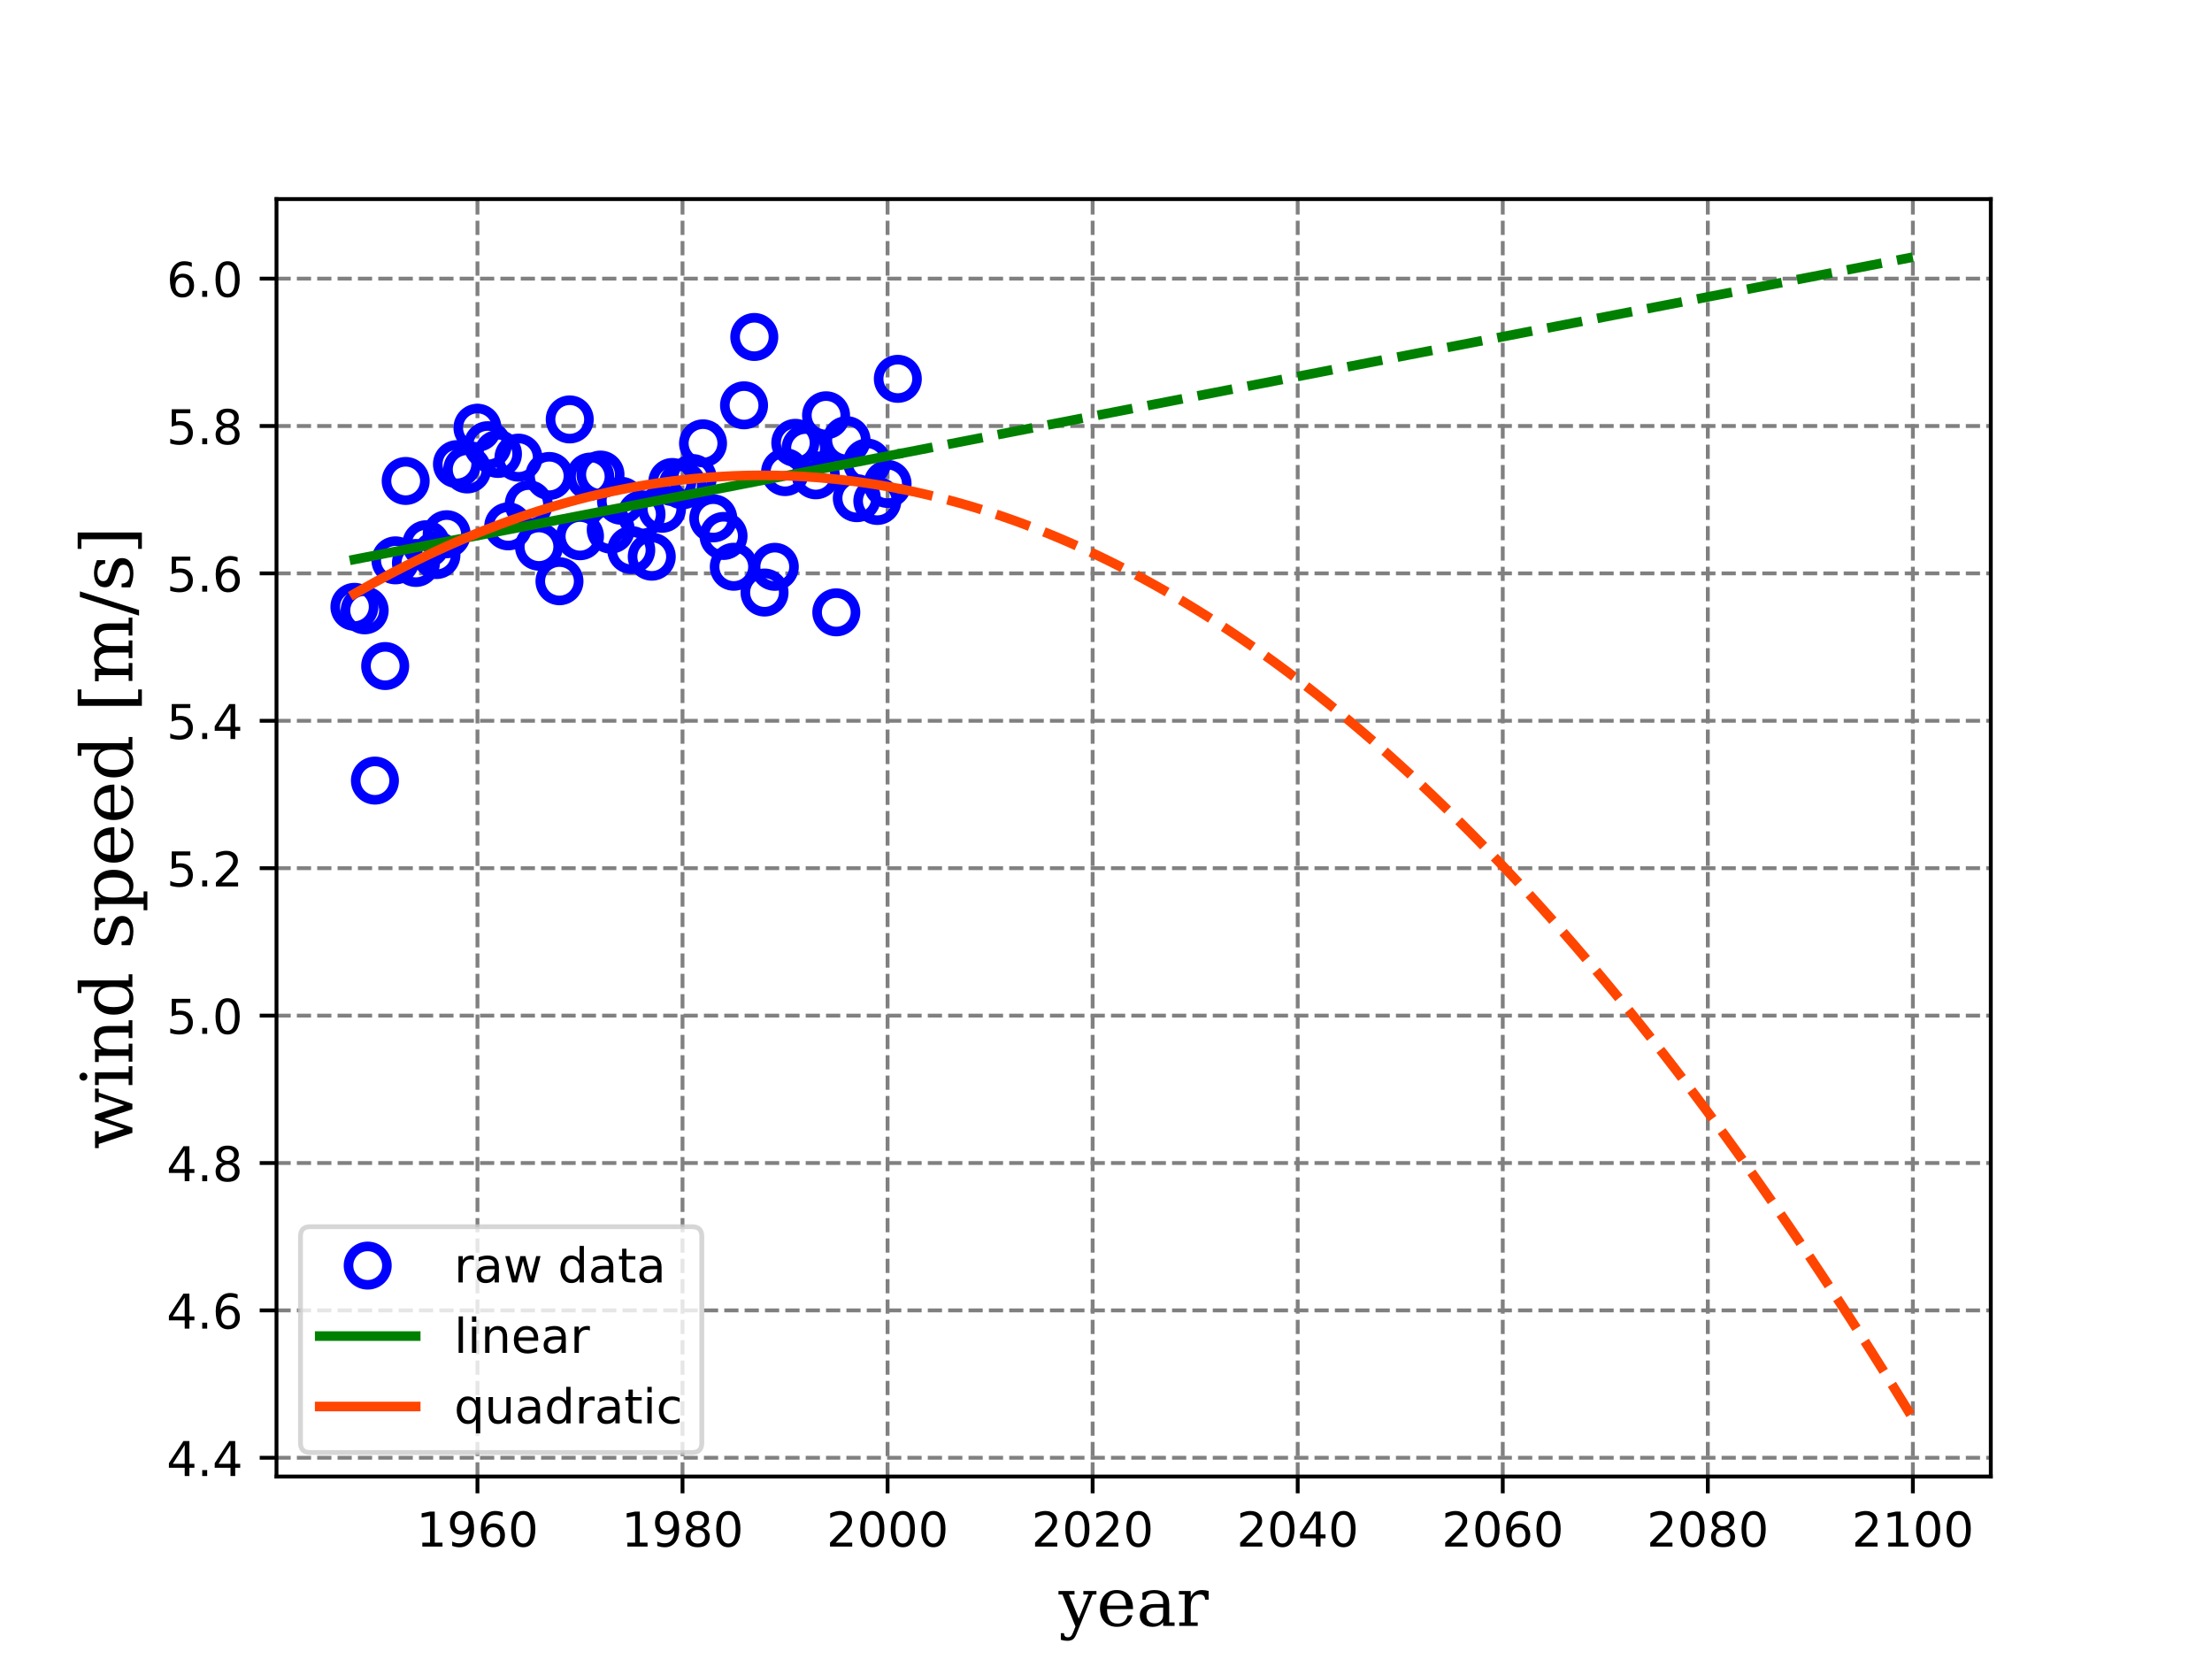 <?xml version="1.0" encoding="utf-8" standalone="no"?>
<!DOCTYPE svg PUBLIC "-//W3C//DTD SVG 1.1//EN"
  "http://www.w3.org/Graphics/SVG/1.1/DTD/svg11.dtd">
<!-- Created with matplotlib (http://matplotlib.org/) -->
<svg height="345.6pt" version="1.1" viewBox="0 0 460.8 345.6" width="460.8pt" xmlns="http://www.w3.org/2000/svg" xmlns:xlink="http://www.w3.org/1999/xlink">
 <defs>
  <style type="text/css">
*{stroke-linecap:butt;stroke-linejoin:round;}
  </style>
 </defs>
 <g id="figure_1">
  <g id="patch_1">
   <path d="M 0 345.6 
L 460.8 345.6 
L 460.8 0 
L 0 0 
z
" style="fill:#ffffff;"/>
  </g>
  <g id="axes_1">
   <g id="patch_2">
    <path d="M 57.6 307.584 
L 414.72 307.584 
L 414.72 41.472 
L 57.6 41.472 
z
" style="fill:#ffffff;"/>
   </g>
   <g id="matplotlib.axis_1">
    <g id="xtick_1">
     <g id="line2d_1">
      <path clip-path="url(#p2914f9fe14)" d="M 99.463 307.584 
L 99.463 41.472 
" style="fill:none;stroke:#808080;stroke-dasharray:2.96,1.28;stroke-dashoffset:0;stroke-width:0.8;"/>
     </g>
     <g id="line2d_2">
      <defs>
       <path d="M 0 0 
L 0 3.5 
" id="m7d525538f5" style="stroke:#000000;stroke-width:0.8;"/>
      </defs>
      <g>
       <use style="stroke:#000000;stroke-width:0.8;" x="99.463" xlink:href="#m7d525538f5" y="307.584"/>
      </g>
     </g>
     <g id="text_1">
      <!-- 1960 -->
      <defs>
       <path d="M 12.406 8.297 
L 28.516 8.297 
L 28.516 63.922 
L 10.984 60.406 
L 10.984 69.391 
L 28.422 72.906 
L 38.281 72.906 
L 38.281 8.297 
L 54.391 8.297 
L 54.391 0 
L 12.406 0 
z
" id="DejaVuSans-31"/>
       <path d="M 10.984 1.516 
L 10.984 10.5 
Q 14.703 8.734 18.5 7.812 
Q 22.312 6.891 25.984 6.891 
Q 35.75 6.891 40.891 13.453 
Q 46.047 20.016 46.781 33.406 
Q 43.953 29.203 39.594 26.953 
Q 35.25 24.703 29.984 24.703 
Q 19.047 24.703 12.672 31.312 
Q 6.297 37.938 6.297 49.422 
Q 6.297 60.641 12.938 67.422 
Q 19.578 74.219 30.609 74.219 
Q 43.266 74.219 49.922 64.516 
Q 56.594 54.828 56.594 36.375 
Q 56.594 19.141 48.406 8.859 
Q 40.234 -1.422 26.422 -1.422 
Q 22.703 -1.422 18.891 -0.688 
Q 15.094 0.047 10.984 1.516 
z
M 30.609 32.422 
Q 37.25 32.422 41.125 36.953 
Q 45.016 41.5 45.016 49.422 
Q 45.016 57.281 41.125 61.844 
Q 37.25 66.406 30.609 66.406 
Q 23.969 66.406 20.094 61.844 
Q 16.219 57.281 16.219 49.422 
Q 16.219 41.5 20.094 36.953 
Q 23.969 32.422 30.609 32.422 
z
" id="DejaVuSans-39"/>
       <path d="M 33.016 40.375 
Q 26.375 40.375 22.484 35.828 
Q 18.609 31.297 18.609 23.391 
Q 18.609 15.531 22.484 10.953 
Q 26.375 6.391 33.016 6.391 
Q 39.656 6.391 43.531 10.953 
Q 47.406 15.531 47.406 23.391 
Q 47.406 31.297 43.531 35.828 
Q 39.656 40.375 33.016 40.375 
z
M 52.594 71.297 
L 52.594 62.312 
Q 48.875 64.062 45.094 64.984 
Q 41.312 65.922 37.594 65.922 
Q 27.828 65.922 22.672 59.328 
Q 17.531 52.734 16.797 39.406 
Q 19.672 43.656 24.016 45.922 
Q 28.375 48.188 33.594 48.188 
Q 44.578 48.188 50.953 41.516 
Q 57.328 34.859 57.328 23.391 
Q 57.328 12.156 50.688 5.359 
Q 44.047 -1.422 33.016 -1.422 
Q 20.359 -1.422 13.672 8.266 
Q 6.984 17.969 6.984 36.375 
Q 6.984 53.656 15.188 63.938 
Q 23.391 74.219 37.203 74.219 
Q 40.922 74.219 44.703 73.484 
Q 48.484 72.75 52.594 71.297 
z
" id="DejaVuSans-36"/>
       <path d="M 31.781 66.406 
Q 24.172 66.406 20.328 58.906 
Q 16.5 51.422 16.5 36.375 
Q 16.5 21.391 20.328 13.891 
Q 24.172 6.391 31.781 6.391 
Q 39.453 6.391 43.281 13.891 
Q 47.125 21.391 47.125 36.375 
Q 47.125 51.422 43.281 58.906 
Q 39.453 66.406 31.781 66.406 
z
M 31.781 74.219 
Q 44.047 74.219 50.516 64.516 
Q 56.984 54.828 56.984 36.375 
Q 56.984 17.969 50.516 8.266 
Q 44.047 -1.422 31.781 -1.422 
Q 19.531 -1.422 13.062 8.266 
Q 6.594 17.969 6.594 36.375 
Q 6.594 54.828 13.062 64.516 
Q 19.531 74.219 31.781 74.219 
z
" id="DejaVuSans-30"/>
      </defs>
      <g transform="translate(86.738 322.182)scale(0.1 -0.1)">
       <use xlink:href="#DejaVuSans-31"/>
       <use x="63.623" xlink:href="#DejaVuSans-39"/>
       <use x="127.246" xlink:href="#DejaVuSans-36"/>
       <use x="190.869" xlink:href="#DejaVuSans-30"/>
      </g>
     </g>
    </g>
    <g id="xtick_2">
     <g id="line2d_3">
      <path clip-path="url(#p2914f9fe14)" d="M 142.181 307.584 
L 142.181 41.472 
" style="fill:none;stroke:#808080;stroke-dasharray:2.96,1.28;stroke-dashoffset:0;stroke-width:0.8;"/>
     </g>
     <g id="line2d_4">
      <g>
       <use style="stroke:#000000;stroke-width:0.8;" x="142.181" xlink:href="#m7d525538f5" y="307.584"/>
      </g>
     </g>
     <g id="text_2">
      <!-- 1980 -->
      <defs>
       <path d="M 31.781 34.625 
Q 24.75 34.625 20.719 30.859 
Q 16.703 27.094 16.703 20.516 
Q 16.703 13.922 20.719 10.156 
Q 24.75 6.391 31.781 6.391 
Q 38.812 6.391 42.859 10.172 
Q 46.922 13.969 46.922 20.516 
Q 46.922 27.094 42.891 30.859 
Q 38.875 34.625 31.781 34.625 
z
M 21.922 38.812 
Q 15.578 40.375 12.031 44.719 
Q 8.5 49.078 8.5 55.328 
Q 8.5 64.062 14.719 69.141 
Q 20.953 74.219 31.781 74.219 
Q 42.672 74.219 48.875 69.141 
Q 55.078 64.062 55.078 55.328 
Q 55.078 49.078 51.531 44.719 
Q 48 40.375 41.703 38.812 
Q 48.828 37.156 52.797 32.312 
Q 56.781 27.484 56.781 20.516 
Q 56.781 9.906 50.312 4.234 
Q 43.844 -1.422 31.781 -1.422 
Q 19.734 -1.422 13.25 4.234 
Q 6.781 9.906 6.781 20.516 
Q 6.781 27.484 10.781 32.312 
Q 14.797 37.156 21.922 38.812 
z
M 18.312 54.391 
Q 18.312 48.734 21.844 45.562 
Q 25.391 42.391 31.781 42.391 
Q 38.141 42.391 41.719 45.562 
Q 45.312 48.734 45.312 54.391 
Q 45.312 60.062 41.719 63.234 
Q 38.141 66.406 31.781 66.406 
Q 25.391 66.406 21.844 63.234 
Q 18.312 60.062 18.312 54.391 
z
" id="DejaVuSans-38"/>
      </defs>
      <g transform="translate(129.456 322.182)scale(0.1 -0.1)">
       <use xlink:href="#DejaVuSans-31"/>
       <use x="63.623" xlink:href="#DejaVuSans-39"/>
       <use x="127.246" xlink:href="#DejaVuSans-38"/>
       <use x="190.869" xlink:href="#DejaVuSans-30"/>
      </g>
     </g>
    </g>
    <g id="xtick_3">
     <g id="line2d_5">
      <path clip-path="url(#p2914f9fe14)" d="M 184.899 307.584 
L 184.899 41.472 
" style="fill:none;stroke:#808080;stroke-dasharray:2.96,1.28;stroke-dashoffset:0;stroke-width:0.8;"/>
     </g>
     <g id="line2d_6">
      <g>
       <use style="stroke:#000000;stroke-width:0.8;" x="184.899" xlink:href="#m7d525538f5" y="307.584"/>
      </g>
     </g>
     <g id="text_3">
      <!-- 2000 -->
      <defs>
       <path d="M 19.188 8.297 
L 53.609 8.297 
L 53.609 0 
L 7.328 0 
L 7.328 8.297 
Q 12.938 14.109 22.625 23.891 
Q 32.328 33.688 34.812 36.531 
Q 39.547 41.844 41.422 45.531 
Q 43.312 49.219 43.312 52.781 
Q 43.312 58.594 39.234 62.25 
Q 35.156 65.922 28.609 65.922 
Q 23.969 65.922 18.812 64.312 
Q 13.672 62.703 7.812 59.422 
L 7.812 69.391 
Q 13.766 71.781 18.938 73 
Q 24.125 74.219 28.422 74.219 
Q 39.75 74.219 46.484 68.547 
Q 53.219 62.891 53.219 53.422 
Q 53.219 48.922 51.531 44.891 
Q 49.859 40.875 45.406 35.406 
Q 44.188 33.984 37.641 27.219 
Q 31.109 20.453 19.188 8.297 
z
" id="DejaVuSans-32"/>
      </defs>
      <g transform="translate(172.174 322.182)scale(0.1 -0.1)">
       <use xlink:href="#DejaVuSans-32"/>
       <use x="63.623" xlink:href="#DejaVuSans-30"/>
       <use x="127.246" xlink:href="#DejaVuSans-30"/>
       <use x="190.869" xlink:href="#DejaVuSans-30"/>
      </g>
     </g>
    </g>
    <g id="xtick_4">
     <g id="line2d_7">
      <path clip-path="url(#p2914f9fe14)" d="M 227.616 307.584 
L 227.616 41.472 
" style="fill:none;stroke:#808080;stroke-dasharray:2.96,1.28;stroke-dashoffset:0;stroke-width:0.8;"/>
     </g>
     <g id="line2d_8">
      <g>
       <use style="stroke:#000000;stroke-width:0.8;" x="227.616" xlink:href="#m7d525538f5" y="307.584"/>
      </g>
     </g>
     <g id="text_4">
      <!-- 2020 -->
      <g transform="translate(214.891 322.182)scale(0.1 -0.1)">
       <use xlink:href="#DejaVuSans-32"/>
       <use x="63.623" xlink:href="#DejaVuSans-30"/>
       <use x="127.246" xlink:href="#DejaVuSans-32"/>
       <use x="190.869" xlink:href="#DejaVuSans-30"/>
      </g>
     </g>
    </g>
    <g id="xtick_5">
     <g id="line2d_9">
      <path clip-path="url(#p2914f9fe14)" d="M 270.334 307.584 
L 270.334 41.472 
" style="fill:none;stroke:#808080;stroke-dasharray:2.96,1.28;stroke-dashoffset:0;stroke-width:0.8;"/>
     </g>
     <g id="line2d_10">
      <g>
       <use style="stroke:#000000;stroke-width:0.8;" x="270.334" xlink:href="#m7d525538f5" y="307.584"/>
      </g>
     </g>
     <g id="text_5">
      <!-- 2040 -->
      <defs>
       <path d="M 37.797 64.312 
L 12.891 25.391 
L 37.797 25.391 
z
M 35.203 72.906 
L 47.609 72.906 
L 47.609 25.391 
L 58.016 25.391 
L 58.016 17.188 
L 47.609 17.188 
L 47.609 0 
L 37.797 0 
L 37.797 17.188 
L 4.891 17.188 
L 4.891 26.703 
z
" id="DejaVuSans-34"/>
      </defs>
      <g transform="translate(257.609 322.182)scale(0.1 -0.1)">
       <use xlink:href="#DejaVuSans-32"/>
       <use x="63.623" xlink:href="#DejaVuSans-30"/>
       <use x="127.246" xlink:href="#DejaVuSans-34"/>
       <use x="190.869" xlink:href="#DejaVuSans-30"/>
      </g>
     </g>
    </g>
    <g id="xtick_6">
     <g id="line2d_11">
      <path clip-path="url(#p2914f9fe14)" d="M 313.052 307.584 
L 313.052 41.472 
" style="fill:none;stroke:#808080;stroke-dasharray:2.96,1.28;stroke-dashoffset:0;stroke-width:0.8;"/>
     </g>
     <g id="line2d_12">
      <g>
       <use style="stroke:#000000;stroke-width:0.8;" x="313.052" xlink:href="#m7d525538f5" y="307.584"/>
      </g>
     </g>
     <g id="text_6">
      <!-- 2060 -->
      <g transform="translate(300.327 322.182)scale(0.1 -0.1)">
       <use xlink:href="#DejaVuSans-32"/>
       <use x="63.623" xlink:href="#DejaVuSans-30"/>
       <use x="127.246" xlink:href="#DejaVuSans-36"/>
       <use x="190.869" xlink:href="#DejaVuSans-30"/>
      </g>
     </g>
    </g>
    <g id="xtick_7">
     <g id="line2d_13">
      <path clip-path="url(#p2914f9fe14)" d="M 355.77 307.584 
L 355.77 41.472 
" style="fill:none;stroke:#808080;stroke-dasharray:2.96,1.28;stroke-dashoffset:0;stroke-width:0.8;"/>
     </g>
     <g id="line2d_14">
      <g>
       <use style="stroke:#000000;stroke-width:0.8;" x="355.77" xlink:href="#m7d525538f5" y="307.584"/>
      </g>
     </g>
     <g id="text_7">
      <!-- 2080 -->
      <g transform="translate(343.045 322.182)scale(0.1 -0.1)">
       <use xlink:href="#DejaVuSans-32"/>
       <use x="63.623" xlink:href="#DejaVuSans-30"/>
       <use x="127.246" xlink:href="#DejaVuSans-38"/>
       <use x="190.869" xlink:href="#DejaVuSans-30"/>
      </g>
     </g>
    </g>
    <g id="xtick_8">
     <g id="line2d_15">
      <path clip-path="url(#p2914f9fe14)" d="M 398.487 307.584 
L 398.487 41.472 
" style="fill:none;stroke:#808080;stroke-dasharray:2.96,1.28;stroke-dashoffset:0;stroke-width:0.8;"/>
     </g>
     <g id="line2d_16">
      <g>
       <use style="stroke:#000000;stroke-width:0.8;" x="398.487" xlink:href="#m7d525538f5" y="307.584"/>
      </g>
     </g>
     <g id="text_8">
      <!-- 2100 -->
      <g transform="translate(385.762 322.182)scale(0.1 -0.1)">
       <use xlink:href="#DejaVuSans-32"/>
       <use x="63.623" xlink:href="#DejaVuSans-31"/>
       <use x="127.246" xlink:href="#DejaVuSans-30"/>
       <use x="190.869" xlink:href="#DejaVuSans-30"/>
      </g>
     </g>
    </g>
    <g id="text_9">
     <!-- year -->
     <defs>
      <path d="M 21.578 -9.516 
L 25 -0.875 
L 5.609 46.688 
L -0.297 46.688 
L -0.297 51.906 
L 23.578 51.906 
L 23.578 46.688 
L 15.281 46.688 
L 29.891 10.984 
L 44.484 46.688 
L 36.719 46.688 
L 36.719 51.906 
L 56.203 51.906 
L 56.203 46.688 
L 50.391 46.688 
L 26.609 -11.719 
Q 24.172 -17.781 21.188 -20 
Q 18.219 -22.219 12.797 -22.219 
Q 10.5 -22.219 8.078 -21.828 
Q 5.672 -21.438 3.219 -20.703 
L 3.219 -10.797 
L 7.812 -10.797 
Q 8.109 -14.109 9.5 -15.547 
Q 10.891 -17 13.812 -17 
Q 16.5 -17 18.141 -15.5 
Q 19.781 -14.016 21.578 -9.516 
z
" id="DejaVuSerif-79"/>
      <path d="M 54.203 25 
L 15.484 25 
L 15.484 24.609 
Q 15.484 14.109 19.438 8.766 
Q 23.391 3.422 31.109 3.422 
Q 37.016 3.422 40.797 6.516 
Q 44.578 9.625 46.094 15.719 
L 53.328 15.719 
Q 51.172 7.172 45.375 2.875 
Q 39.594 -1.422 30.172 -1.422 
Q 18.797 -1.422 11.891 6.078 
Q 4.984 13.578 4.984 25.984 
Q 4.984 38.281 11.766 45.797 
Q 18.562 53.328 29.594 53.328 
Q 41.359 53.328 47.656 46.062 
Q 53.953 38.812 54.203 25 
z
M 43.609 30.172 
Q 43.312 39.266 39.766 43.875 
Q 36.234 48.484 29.594 48.484 
Q 23.391 48.484 19.828 43.844 
Q 16.266 39.203 15.484 30.172 
z
" id="DejaVuSerif-65"/>
      <path d="M 39.797 16.312 
L 39.797 27.297 
L 28.219 27.297 
Q 21.531 27.297 18.25 24.406 
Q 14.984 21.531 14.984 15.578 
Q 14.984 10.156 18.297 6.984 
Q 21.625 3.812 27.297 3.812 
Q 32.906 3.812 36.344 7.281 
Q 39.797 10.75 39.797 16.312 
z
M 48.781 32.422 
L 48.781 5.172 
L 56.781 5.172 
L 56.781 0 
L 39.797 0 
L 39.797 5.609 
Q 36.812 2 32.906 0.281 
Q 29 -1.422 23.781 -1.422 
Q 15.141 -1.422 10.062 3.172 
Q 4.984 7.766 4.984 15.578 
Q 4.984 23.641 10.797 28.078 
Q 16.609 32.516 27.203 32.516 
L 39.797 32.516 
L 39.797 36.078 
Q 39.797 42 36.203 45.234 
Q 32.625 48.484 26.125 48.484 
Q 20.75 48.484 17.578 46.047 
Q 14.406 43.609 13.625 38.812 
L 8.984 38.812 
L 8.984 49.312 
Q 13.672 51.312 18.094 52.312 
Q 22.516 53.328 26.703 53.328 
Q 37.5 53.328 43.141 47.969 
Q 48.781 42.625 48.781 32.422 
z
" id="DejaVuSerif-61"/>
      <path d="M 47.797 52 
L 47.797 39.016 
L 42.625 39.016 
Q 42.391 42.875 40.484 44.781 
Q 38.578 46.688 34.906 46.688 
Q 28.266 46.688 24.719 42.094 
Q 21.188 37.5 21.188 28.906 
L 21.188 5.172 
L 31.594 5.172 
L 31.594 0 
L 4.109 0 
L 4.109 5.172 
L 12.203 5.172 
L 12.203 46.781 
L 3.609 46.781 
L 3.609 51.906 
L 21.188 51.906 
L 21.188 42.672 
Q 23.828 48.094 27.969 50.703 
Q 32.125 53.328 38.094 53.328 
Q 40.281 53.328 42.703 52.984 
Q 45.125 52.641 47.797 52 
z
" id="DejaVuSerif-72"/>
     </defs>
     <g transform="translate(220.542 338.701)scale(0.14 -0.14)">
      <use xlink:href="#DejaVuSerif-79"/>
      <use x="56.494" xlink:href="#DejaVuSerif-65"/>
      <use x="115.674" xlink:href="#DejaVuSerif-61"/>
      <use x="175.293" xlink:href="#DejaVuSerif-72"/>
     </g>
    </g>
   </g>
   <g id="matplotlib.axis_2">
    <g id="ytick_1">
     <g id="line2d_17">
      <path clip-path="url(#p2914f9fe14)" d="M 57.6 303.684 
L 414.72 303.684 
" style="fill:none;stroke:#808080;stroke-dasharray:2.96,1.28;stroke-dashoffset:0;stroke-width:0.8;"/>
     </g>
     <g id="line2d_18">
      <defs>
       <path d="M 0 0 
L -3.5 0 
" id="m659b18e288" style="stroke:#000000;stroke-width:0.8;"/>
      </defs>
      <g>
       <use style="stroke:#000000;stroke-width:0.8;" x="57.6" xlink:href="#m659b18e288" y="303.684"/>
      </g>
     </g>
     <g id="text_10">
      <!-- 4.4 -->
      <defs>
       <path d="M 10.688 12.406 
L 21 12.406 
L 21 0 
L 10.688 0 
z
" id="DejaVuSans-2e"/>
      </defs>
      <g transform="translate(34.697 307.483)scale(0.1 -0.1)">
       <use xlink:href="#DejaVuSans-34"/>
       <use x="63.623" xlink:href="#DejaVuSans-2e"/>
       <use x="95.41" xlink:href="#DejaVuSans-34"/>
      </g>
     </g>
    </g>
    <g id="ytick_2">
     <g id="line2d_19">
      <path clip-path="url(#p2914f9fe14)" d="M 57.6 272.978 
L 414.72 272.978 
" style="fill:none;stroke:#808080;stroke-dasharray:2.96,1.28;stroke-dashoffset:0;stroke-width:0.8;"/>
     </g>
     <g id="line2d_20">
      <g>
       <use style="stroke:#000000;stroke-width:0.8;" x="57.6" xlink:href="#m659b18e288" y="272.978"/>
      </g>
     </g>
     <g id="text_11">
      <!-- 4.6 -->
      <g transform="translate(34.697 276.777)scale(0.1 -0.1)">
       <use xlink:href="#DejaVuSans-34"/>
       <use x="63.623" xlink:href="#DejaVuSans-2e"/>
       <use x="95.41" xlink:href="#DejaVuSans-36"/>
      </g>
     </g>
    </g>
    <g id="ytick_3">
     <g id="line2d_21">
      <path clip-path="url(#p2914f9fe14)" d="M 57.6 242.272 
L 414.72 242.272 
" style="fill:none;stroke:#808080;stroke-dasharray:2.96,1.28;stroke-dashoffset:0;stroke-width:0.8;"/>
     </g>
     <g id="line2d_22">
      <g>
       <use style="stroke:#000000;stroke-width:0.8;" x="57.6" xlink:href="#m659b18e288" y="242.272"/>
      </g>
     </g>
     <g id="text_12">
      <!-- 4.8 -->
      <g transform="translate(34.697 246.072)scale(0.1 -0.1)">
       <use xlink:href="#DejaVuSans-34"/>
       <use x="63.623" xlink:href="#DejaVuSans-2e"/>
       <use x="95.41" xlink:href="#DejaVuSans-38"/>
      </g>
     </g>
    </g>
    <g id="ytick_4">
     <g id="line2d_23">
      <path clip-path="url(#p2914f9fe14)" d="M 57.6 211.567 
L 414.72 211.567 
" style="fill:none;stroke:#808080;stroke-dasharray:2.96,1.28;stroke-dashoffset:0;stroke-width:0.8;"/>
     </g>
     <g id="line2d_24">
      <g>
       <use style="stroke:#000000;stroke-width:0.8;" x="57.6" xlink:href="#m659b18e288" y="211.567"/>
      </g>
     </g>
     <g id="text_13">
      <!-- 5.0 -->
      <defs>
       <path d="M 10.797 72.906 
L 49.516 72.906 
L 49.516 64.594 
L 19.828 64.594 
L 19.828 46.734 
Q 21.969 47.469 24.109 47.828 
Q 26.266 48.188 28.422 48.188 
Q 40.625 48.188 47.75 41.5 
Q 54.891 34.812 54.891 23.391 
Q 54.891 11.625 47.562 5.094 
Q 40.234 -1.422 26.906 -1.422 
Q 22.312 -1.422 17.547 -0.641 
Q 12.797 0.141 7.719 1.703 
L 7.719 11.625 
Q 12.109 9.234 16.797 8.062 
Q 21.484 6.891 26.703 6.891 
Q 35.156 6.891 40.078 11.328 
Q 45.016 15.766 45.016 23.391 
Q 45.016 31 40.078 35.438 
Q 35.156 39.891 26.703 39.891 
Q 22.75 39.891 18.812 39.016 
Q 14.891 38.141 10.797 36.281 
z
" id="DejaVuSans-35"/>
      </defs>
      <g transform="translate(34.697 215.366)scale(0.1 -0.1)">
       <use xlink:href="#DejaVuSans-35"/>
       <use x="63.623" xlink:href="#DejaVuSans-2e"/>
       <use x="95.41" xlink:href="#DejaVuSans-30"/>
      </g>
     </g>
    </g>
    <g id="ytick_5">
     <g id="line2d_25">
      <path clip-path="url(#p2914f9fe14)" d="M 57.6 180.861 
L 414.72 180.861 
" style="fill:none;stroke:#808080;stroke-dasharray:2.96,1.28;stroke-dashoffset:0;stroke-width:0.8;"/>
     </g>
     <g id="line2d_26">
      <g>
       <use style="stroke:#000000;stroke-width:0.8;" x="57.6" xlink:href="#m659b18e288" y="180.861"/>
      </g>
     </g>
     <g id="text_14">
      <!-- 5.2 -->
      <g transform="translate(34.697 184.66)scale(0.1 -0.1)">
       <use xlink:href="#DejaVuSans-35"/>
       <use x="63.623" xlink:href="#DejaVuSans-2e"/>
       <use x="95.41" xlink:href="#DejaVuSans-32"/>
      </g>
     </g>
    </g>
    <g id="ytick_6">
     <g id="line2d_27">
      <path clip-path="url(#p2914f9fe14)" d="M 57.6 150.156 
L 414.72 150.156 
" style="fill:none;stroke:#808080;stroke-dasharray:2.96,1.28;stroke-dashoffset:0;stroke-width:0.8;"/>
     </g>
     <g id="line2d_28">
      <g>
       <use style="stroke:#000000;stroke-width:0.8;" x="57.6" xlink:href="#m659b18e288" y="150.156"/>
      </g>
     </g>
     <g id="text_15">
      <!-- 5.4 -->
      <g transform="translate(34.697 153.955)scale(0.1 -0.1)">
       <use xlink:href="#DejaVuSans-35"/>
       <use x="63.623" xlink:href="#DejaVuSans-2e"/>
       <use x="95.41" xlink:href="#DejaVuSans-34"/>
      </g>
     </g>
    </g>
    <g id="ytick_7">
     <g id="line2d_29">
      <path clip-path="url(#p2914f9fe14)" d="M 57.6 119.45 
L 414.72 119.45 
" style="fill:none;stroke:#808080;stroke-dasharray:2.96,1.28;stroke-dashoffset:0;stroke-width:0.8;"/>
     </g>
     <g id="line2d_30">
      <g>
       <use style="stroke:#000000;stroke-width:0.8;" x="57.6" xlink:href="#m659b18e288" y="119.45"/>
      </g>
     </g>
     <g id="text_16">
      <!-- 5.6 -->
      <g transform="translate(34.697 123.249)scale(0.1 -0.1)">
       <use xlink:href="#DejaVuSans-35"/>
       <use x="63.623" xlink:href="#DejaVuSans-2e"/>
       <use x="95.41" xlink:href="#DejaVuSans-36"/>
      </g>
     </g>
    </g>
    <g id="ytick_8">
     <g id="line2d_31">
      <path clip-path="url(#p2914f9fe14)" d="M 57.6 88.744 
L 414.72 88.744 
" style="fill:none;stroke:#808080;stroke-dasharray:2.96,1.28;stroke-dashoffset:0;stroke-width:0.8;"/>
     </g>
     <g id="line2d_32">
      <g>
       <use style="stroke:#000000;stroke-width:0.8;" x="57.6" xlink:href="#m659b18e288" y="88.744"/>
      </g>
     </g>
     <g id="text_17">
      <!-- 5.8 -->
      <g transform="translate(34.697 92.544)scale(0.1 -0.1)">
       <use xlink:href="#DejaVuSans-35"/>
       <use x="63.623" xlink:href="#DejaVuSans-2e"/>
       <use x="95.41" xlink:href="#DejaVuSans-38"/>
      </g>
     </g>
    </g>
    <g id="ytick_9">
     <g id="line2d_33">
      <path clip-path="url(#p2914f9fe14)" d="M 57.6 58.039 
L 414.72 58.039 
" style="fill:none;stroke:#808080;stroke-dasharray:2.96,1.28;stroke-dashoffset:0;stroke-width:0.8;"/>
     </g>
     <g id="line2d_34">
      <g>
       <use style="stroke:#000000;stroke-width:0.8;" x="57.6" xlink:href="#m659b18e288" y="58.039"/>
      </g>
     </g>
     <g id="text_18">
      <!-- 6.0 -->
      <g transform="translate(34.697 61.838)scale(0.1 -0.1)">
       <use xlink:href="#DejaVuSans-36"/>
       <use x="63.623" xlink:href="#DejaVuSans-2e"/>
       <use x="95.41" xlink:href="#DejaVuSans-30"/>
      </g>
     </g>
    </g>
    <g id="text_19">
     <!-- wind speed [m/s] -->
     <defs>
      <path d="M 48 51.906 
L 61.281 11.375 
L 73 46.688 
L 65.484 46.688 
L 65.484 51.906 
L 84.281 51.906 
L 84.281 46.688 
L 78.516 46.688 
L 63.094 0 
L 55.609 0 
L 42.828 38.812 
L 29.984 0 
L 22.797 0 
L 7.422 46.688 
L 1.609 46.688 
L 1.609 51.906 
L 25.094 51.906 
L 25.094 46.688 
L 16.703 46.688 
L 28.328 11.375 
L 41.703 51.906 
z
" id="DejaVuSerif-77"/>
      <path d="M 9.719 68.016 
Q 9.719 70.266 11.344 71.922 
Q 12.984 73.578 15.281 73.578 
Q 17.531 73.578 19.156 71.922 
Q 20.797 70.266 20.797 68.016 
Q 20.797 65.719 19.188 64.109 
Q 17.578 62.5 15.281 62.5 
Q 12.984 62.5 11.344 64.109 
Q 9.719 65.719 9.719 68.016 
z
M 21.188 5.172 
L 29.688 5.172 
L 29.688 0 
L 3.609 0 
L 3.609 5.172 
L 12.203 5.172 
L 12.203 46.688 
L 3.609 46.688 
L 3.609 51.906 
L 21.188 51.906 
z
" id="DejaVuSerif-69"/>
      <path d="M 4.109 0 
L 4.109 5.172 
L 12.203 5.172 
L 12.203 46.688 
L 3.609 46.688 
L 3.609 51.906 
L 21.188 51.906 
L 21.188 42.672 
Q 23.688 47.953 27.656 50.641 
Q 31.641 53.328 36.922 53.328 
Q 45.516 53.328 49.562 48.391 
Q 53.609 43.453 53.609 33.016 
L 53.609 5.172 
L 61.625 5.172 
L 61.625 0 
L 36.812 0 
L 36.812 5.172 
L 44.578 5.172 
L 44.578 30.172 
Q 44.578 39.703 42.234 43.234 
Q 39.891 46.781 33.984 46.781 
Q 27.734 46.781 24.453 42.203 
Q 21.188 37.641 21.188 28.906 
L 21.188 5.172 
L 29 5.172 
L 29 0 
z
" id="DejaVuSerif-6e"/>
      <path d="M 52.484 5.172 
L 61.078 5.172 
L 61.078 0 
L 43.5 0 
L 43.5 8.109 
Q 40.875 3.219 36.797 0.891 
Q 32.719 -1.422 26.703 -1.422 
Q 17.141 -1.422 11.062 6.172 
Q 4.984 13.766 4.984 25.984 
Q 4.984 38.188 11.031 45.75 
Q 17.094 53.328 26.703 53.328 
Q 32.719 53.328 36.797 51 
Q 40.875 48.688 43.5 43.797 
L 43.5 70.797 
L 35.016 70.797 
L 35.016 75.984 
L 52.484 75.984 
z
M 43.5 23.391 
L 43.5 28.516 
Q 43.5 37.844 39.906 42.766 
Q 36.328 47.703 29.5 47.703 
Q 22.562 47.703 19.016 42.234 
Q 15.484 36.766 15.484 25.984 
Q 15.484 15.234 19.016 9.719 
Q 22.562 4.203 29.5 4.203 
Q 36.328 4.203 39.906 9.109 
Q 43.5 14.016 43.5 23.391 
z
" id="DejaVuSerif-64"/>
      <path id="DejaVuSerif-20"/>
      <path d="M 5.609 2.875 
L 5.609 14.984 
L 10.797 14.984 
Q 10.984 9.188 14.422 6.297 
Q 17.875 3.422 24.609 3.422 
Q 30.672 3.422 33.844 5.688 
Q 37.016 7.953 37.016 12.312 
Q 37.016 15.719 34.688 17.812 
Q 32.375 19.922 24.906 22.312 
L 18.406 24.516 
Q 11.719 26.656 8.719 29.875 
Q 5.719 33.109 5.719 38.094 
Q 5.719 45.219 10.938 49.266 
Q 16.156 53.328 25.391 53.328 
Q 29.5 53.328 34.031 52.25 
Q 38.578 51.172 43.406 49.125 
L 43.406 37.797 
L 38.234 37.797 
Q 38.031 42.828 34.703 45.656 
Q 31.391 48.484 25.688 48.484 
Q 20.016 48.484 17.109 46.484 
Q 14.203 44.484 14.203 40.484 
Q 14.203 37.203 16.406 35.219 
Q 18.609 33.25 25.203 31.203 
L 32.328 29 
Q 39.703 26.703 42.938 23.266 
Q 46.188 19.828 46.188 14.406 
Q 46.188 7.031 40.547 2.797 
Q 34.906 -1.422 25 -1.422 
Q 19.969 -1.422 15.188 -0.344 
Q 10.406 0.734 5.609 2.875 
z
" id="DejaVuSerif-73"/>
      <path d="M 20.516 28.516 
L 20.516 23.391 
Q 20.516 14.016 24.094 9.109 
Q 27.688 4.203 34.516 4.203 
Q 41.406 4.203 44.938 9.719 
Q 48.484 15.234 48.484 25.984 
Q 48.484 36.766 44.938 42.234 
Q 41.406 47.703 34.516 47.703 
Q 27.688 47.703 24.094 42.766 
Q 20.516 37.844 20.516 28.516 
z
M 11.531 46.688 
L 2.875 46.688 
L 2.875 51.906 
L 20.516 51.906 
L 20.516 43.797 
Q 23.141 48.688 27.219 51 
Q 31.297 53.328 37.312 53.328 
Q 46.875 53.328 52.922 45.75 
Q 58.984 38.188 58.984 25.984 
Q 58.984 13.766 52.922 6.172 
Q 46.875 -1.422 37.312 -1.422 
Q 31.297 -1.422 27.219 0.891 
Q 23.141 3.219 20.516 8.109 
L 20.516 -15.578 
L 29 -15.578 
L 29 -20.797 
L 2.875 -20.797 
L 2.875 -15.578 
L 11.531 -15.578 
z
" id="DejaVuSerif-70"/>
      <path d="M 8.594 75.984 
L 31.297 75.984 
L 31.297 70.797 
L 17.922 70.797 
L 17.922 -8.016 
L 31.297 -8.016 
L 31.297 -13.188 
L 8.594 -13.188 
z
" id="DejaVuSerif-5b"/>
      <path d="M 51.812 41.797 
Q 54.391 47.516 58.422 50.422 
Q 62.453 53.328 67.828 53.328 
Q 75.984 53.328 79.984 48.266 
Q 83.984 43.219 83.984 33.016 
L 83.984 5.172 
L 92.094 5.172 
L 92.094 0 
L 67.188 0 
L 67.188 5.172 
L 75 5.172 
L 75 31.984 
Q 75 39.938 72.656 43.312 
Q 70.312 46.688 64.891 46.688 
Q 58.891 46.688 55.734 42.141 
Q 52.594 37.594 52.594 28.906 
L 52.594 5.172 
L 60.406 5.172 
L 60.406 0 
L 35.797 0 
L 35.797 5.172 
L 43.609 5.172 
L 43.609 32.328 
Q 43.609 40.094 41.266 43.391 
Q 38.922 46.688 33.5 46.688 
Q 27.484 46.688 24.328 42.141 
Q 21.188 37.594 21.188 28.906 
L 21.188 5.172 
L 29 5.172 
L 29 0 
L 4.109 0 
L 4.109 5.172 
L 12.203 5.172 
L 12.203 46.781 
L 3.609 46.781 
L 3.609 51.906 
L 21.188 51.906 
L 21.188 42.672 
Q 23.688 47.859 27.531 50.594 
Q 31.391 53.328 36.281 53.328 
Q 42.328 53.328 46.375 50.312 
Q 50.438 47.312 51.812 41.797 
z
" id="DejaVuSerif-6d"/>
      <path d="M 25.875 72.906 
L 33.688 72.906 
L 7.812 -9.281 
L 0 -9.281 
z
" id="DejaVuSerif-2f"/>
      <path d="M 30.422 75.984 
L 30.422 -13.188 
L 7.719 -13.188 
L 7.719 -8.016 
L 21.094 -8.016 
L 21.094 70.797 
L 7.719 70.797 
L 7.719 75.984 
z
" id="DejaVuSerif-5d"/>
     </defs>
     <g transform="translate(27.577 239.414)rotate(-90)scale(0.15 -0.15)">
      <use xlink:href="#DejaVuSerif-77"/>
      <use x="85.596" xlink:href="#DejaVuSerif-69"/>
      <use x="117.578" xlink:href="#DejaVuSerif-6e"/>
      <use x="181.982" xlink:href="#DejaVuSerif-64"/>
      <use x="245.996" xlink:href="#DejaVuSerif-20"/>
      <use x="277.783" xlink:href="#DejaVuSerif-73"/>
      <use x="329.102" xlink:href="#DejaVuSerif-70"/>
      <use x="393.115" xlink:href="#DejaVuSerif-65"/>
      <use x="452.295" xlink:href="#DejaVuSerif-65"/>
      <use x="511.475" xlink:href="#DejaVuSerif-64"/>
      <use x="575.488" xlink:href="#DejaVuSerif-20"/>
      <use x="607.275" xlink:href="#DejaVuSerif-5b"/>
      <use x="646.289" xlink:href="#DejaVuSerif-6d"/>
      <use x="741.113" xlink:href="#DejaVuSerif-2f"/>
      <use x="774.805" xlink:href="#DejaVuSerif-73"/>
      <use x="826.123" xlink:href="#DejaVuSerif-5d"/>
     </g>
    </g>
   </g>
   <g id="line2d_35">
    <defs>
     <path d="M 0 4 
C 1.061 4 2.078 3.579 2.828 2.828 
C 3.579 2.078 4 1.061 4 0 
C 4 -1.061 3.579 -2.078 2.828 -2.828 
C 2.078 -3.579 1.061 -4 0 -4 
C -1.061 -4 -2.078 -3.579 -2.828 -2.828 
C -3.579 -2.078 -4 -1.061 -4 0 
C -4 1.061 -3.579 2.078 -2.828 2.828 
C -2.078 3.579 -1.061 4 0 4 
z
" id="mb273f45ce7" style="stroke:#0000ff;stroke-width:2;"/>
    </defs>
    <g clip-path="url(#p2914f9fe14)">
     <use style="fill-opacity:0;stroke:#0000ff;stroke-width:2;" x="73.833" xlink:href="#mb273f45ce7" y="126.414"/>
     <use style="fill-opacity:0;stroke:#0000ff;stroke-width:2;" x="75.969" xlink:href="#mb273f45ce7" y="127.145"/>
     <use style="fill-opacity:0;stroke:#0000ff;stroke-width:2;" x="78.104" xlink:href="#mb273f45ce7" y="162.613"/>
     <use style="fill-opacity:0;stroke:#0000ff;stroke-width:2;" x="80.24" xlink:href="#mb273f45ce7" y="138.75"/>
     <use style="fill-opacity:0;stroke:#0000ff;stroke-width:2;" x="82.376" xlink:href="#mb273f45ce7" y="116.733"/>
     <use style="fill-opacity:0;stroke:#0000ff;stroke-width:2;" x="84.512" xlink:href="#mb273f45ce7" y="100.193"/>
     <use style="fill-opacity:0;stroke:#0000ff;stroke-width:2;" x="86.648" xlink:href="#mb273f45ce7" y="117.274"/>
     <use style="fill-opacity:0;stroke:#0000ff;stroke-width:2;" x="88.784" xlink:href="#mb273f45ce7" y="113.372"/>
     <use style="fill-opacity:0;stroke:#0000ff;stroke-width:2;" x="90.92" xlink:href="#mb273f45ce7" y="115.626"/>
     <use style="fill-opacity:0;stroke:#0000ff;stroke-width:2;" x="93.056" xlink:href="#mb273f45ce7" y="111.291"/>
     <use style="fill-opacity:0;stroke:#0000ff;stroke-width:2;" x="95.192" xlink:href="#mb273f45ce7" y="96.688"/>
     <use style="fill-opacity:0;stroke:#0000ff;stroke-width:2;" x="97.327" xlink:href="#mb273f45ce7" y="97.796"/>
     <use style="fill-opacity:0;stroke:#0000ff;stroke-width:2;" x="99.463" xlink:href="#mb273f45ce7" y="89.104"/>
     <use style="fill-opacity:0;stroke:#0000ff;stroke-width:2;" x="101.599" xlink:href="#mb273f45ce7" y="92.741"/>
     <use style="fill-opacity:0;stroke:#0000ff;stroke-width:2;" x="103.735" xlink:href="#mb273f45ce7" y="94.566"/>
     <use style="fill-opacity:0;stroke:#0000ff;stroke-width:2;" x="105.871" xlink:href="#mb273f45ce7" y="109.649"/>
     <use style="fill-opacity:0;stroke:#0000ff;stroke-width:2;" x="108.007" xlink:href="#mb273f45ce7" y="95.335"/>
     <use style="fill-opacity:0;stroke:#0000ff;stroke-width:2;" x="110.143" xlink:href="#mb273f45ce7" y="105.051"/>
     <use style="fill-opacity:0;stroke:#0000ff;stroke-width:2;" x="112.279" xlink:href="#mb273f45ce7" y="113.885"/>
     <use style="fill-opacity:0;stroke:#0000ff;stroke-width:2;" x="114.415" xlink:href="#mb273f45ce7" y="99.154"/>
     <use style="fill-opacity:0;stroke:#0000ff;stroke-width:2;" x="116.55" xlink:href="#mb273f45ce7" y="121.085"/>
     <use style="fill-opacity:0;stroke:#0000ff;stroke-width:2;" x="118.686" xlink:href="#mb273f45ce7" y="87.375"/>
     <use style="fill-opacity:0;stroke:#0000ff;stroke-width:2;" x="120.822" xlink:href="#mb273f45ce7" y="111.708"/>
     <use style="fill-opacity:0;stroke:#0000ff;stroke-width:2;" x="122.958" xlink:href="#mb273f45ce7" y="99.279"/>
     <use style="fill-opacity:0;stroke:#0000ff;stroke-width:2;" x="125.094" xlink:href="#mb273f45ce7" y="98.863"/>
     <use style="fill-opacity:0;stroke:#0000ff;stroke-width:2;" x="127.23" xlink:href="#mb273f45ce7" y="110.333"/>
     <use style="fill-opacity:0;stroke:#0000ff;stroke-width:2;" x="129.366" xlink:href="#mb273f45ce7" y="104.314"/>
     <use style="fill-opacity:0;stroke:#0000ff;stroke-width:2;" x="131.502" xlink:href="#mb273f45ce7" y="114.582"/>
     <use style="fill-opacity:0;stroke:#0000ff;stroke-width:2;" x="133.638" xlink:href="#mb273f45ce7" y="107.142"/>
     <use style="fill-opacity:0;stroke:#0000ff;stroke-width:2;" x="135.773" xlink:href="#mb273f45ce7" y="115.969"/>
     <use style="fill-opacity:0;stroke:#0000ff;stroke-width:2;" x="137.909" xlink:href="#mb273f45ce7" y="105.987"/>
     <use style="fill-opacity:0;stroke:#0000ff;stroke-width:2;" x="140.045" xlink:href="#mb273f45ce7" y="100.409"/>
     <use style="fill-opacity:0;stroke:#0000ff;stroke-width:2;" x="142.181" xlink:href="#mb273f45ce7" y="101.099"/>
     <use style="fill-opacity:0;stroke:#0000ff;stroke-width:2;" x="144.317" xlink:href="#mb273f45ce7" y="99.59"/>
     <use style="fill-opacity:0;stroke:#0000ff;stroke-width:2;" x="146.453" xlink:href="#mb273f45ce7" y="92.355"/>
     <use style="fill-opacity:0;stroke:#0000ff;stroke-width:2;" x="148.589" xlink:href="#mb273f45ce7" y="107.984"/>
     <use style="fill-opacity:0;stroke:#0000ff;stroke-width:2;" x="150.725" xlink:href="#mb273f45ce7" y="111.649"/>
     <use style="fill-opacity:0;stroke:#0000ff;stroke-width:2;" x="152.86" xlink:href="#mb273f45ce7" y="118.065"/>
     <use style="fill-opacity:0;stroke:#0000ff;stroke-width:2;" x="154.996" xlink:href="#mb273f45ce7" y="84.435"/>
     <use style="fill-opacity:0;stroke:#0000ff;stroke-width:2;" x="157.132" xlink:href="#mb273f45ce7" y="70.197"/>
     <use style="fill-opacity:0;stroke:#0000ff;stroke-width:2;" x="159.268" xlink:href="#mb273f45ce7" y="123.436"/>
     <use style="fill-opacity:0;stroke:#0000ff;stroke-width:2;" x="161.404" xlink:href="#mb273f45ce7" y="118.079"/>
     <use style="fill-opacity:0;stroke:#0000ff;stroke-width:2;" x="163.54" xlink:href="#mb273f45ce7" y="98.351"/>
     <use style="fill-opacity:0;stroke:#0000ff;stroke-width:2;" x="165.676" xlink:href="#mb273f45ce7" y="92.251"/>
     <use style="fill-opacity:0;stroke:#0000ff;stroke-width:2;" x="167.812" xlink:href="#mb273f45ce7" y="93.381"/>
     <use style="fill-opacity:0;stroke:#0000ff;stroke-width:2;" x="169.948" xlink:href="#mb273f45ce7" y="99.014"/>
     <use style="fill-opacity:0;stroke:#0000ff;stroke-width:2;" x="172.083" xlink:href="#mb273f45ce7" y="86.512"/>
     <use style="fill-opacity:0;stroke:#0000ff;stroke-width:2;" x="174.219" xlink:href="#mb273f45ce7" y="127.562"/>
     <use style="fill-opacity:0;stroke:#0000ff;stroke-width:2;" x="176.355" xlink:href="#mb273f45ce7" y="91.687"/>
     <use style="fill-opacity:0;stroke:#0000ff;stroke-width:2;" x="178.491" xlink:href="#mb273f45ce7" y="103.781"/>
     <use style="fill-opacity:0;stroke:#0000ff;stroke-width:2;" x="180.627" xlink:href="#mb273f45ce7" y="96.352"/>
     <use style="fill-opacity:0;stroke:#0000ff;stroke-width:2;" x="182.763" xlink:href="#mb273f45ce7" y="104.36"/>
     <use style="fill-opacity:0;stroke:#0000ff;stroke-width:2;" x="184.899" xlink:href="#mb273f45ce7" y="100.815"/>
     <use style="fill-opacity:0;stroke:#0000ff;stroke-width:2;" x="187.035" xlink:href="#mb273f45ce7" y="78.92"/>
    </g>
   </g>
   <g id="line2d_36">
    <path clip-path="url(#p2914f9fe14)" d="M 73.833 116.54 
L 75.969 116.125 
L 78.104 115.711 
L 80.24 115.297 
L 82.376 114.883 
L 84.512 114.468 
L 86.648 114.054 
L 88.784 113.64 
L 90.92 113.225 
L 93.056 112.811 
L 95.192 112.397 
L 97.327 111.983 
L 99.463 111.568 
L 101.599 111.154 
L 103.735 110.74 
L 105.871 110.325 
L 108.007 109.911 
L 110.143 109.497 
L 112.279 109.083 
L 114.415 108.668 
L 116.55 108.254 
L 118.686 107.84 
L 120.822 107.425 
L 122.958 107.011 
L 125.094 106.597 
L 127.23 106.183 
L 129.366 105.768 
L 131.502 105.354 
L 133.638 104.94 
L 135.773 104.525 
L 137.909 104.111 
L 140.045 103.697 
L 142.181 103.282 
L 144.317 102.868 
L 146.453 102.454 
L 148.589 102.04 
L 150.725 101.625 
L 152.86 101.211 
L 154.996 100.797 
L 157.132 100.382 
L 159.268 99.968 
L 161.404 99.554 
L 163.54 99.14 
L 165.676 98.725 
L 167.812 98.311 
L 169.948 97.897 
L 172.083 97.482 
L 174.219 97.068 
L 176.355 96.654 
L 178.491 96.24 
L 180.627 95.825 
L 182.763 95.411 
L 184.899 94.997 
L 187.035 94.582 
" style="fill:none;stroke:#008000;stroke-linecap:square;stroke-width:2;"/>
   </g>
   <g id="line2d_37">
    <path clip-path="url(#p2914f9fe14)" d="M 73.833 123.705 
L 75.969 122.48 
L 78.104 121.286 
L 80.24 120.123 
L 82.376 118.991 
L 84.512 117.89 
L 86.648 116.82 
L 88.784 115.782 
L 90.92 114.775 
L 93.056 113.799 
L 95.192 112.854 
L 97.327 111.941 
L 99.463 111.059 
L 101.599 110.208 
L 103.735 109.388 
L 105.871 108.599 
L 108.007 107.841 
L 110.143 107.115 
L 112.279 106.42 
L 114.415 105.756 
L 116.55 105.123 
L 118.686 104.522 
L 120.822 103.952 
L 122.958 103.413 
L 125.094 102.905 
L 127.23 102.428 
L 129.366 101.983 
L 131.502 101.568 
L 133.638 101.185 
L 135.773 100.833 
L 137.909 100.513 
L 140.045 100.223 
L 142.181 99.965 
L 144.317 99.738 
L 146.453 99.542 
L 148.589 99.377 
L 150.725 99.244 
L 152.86 99.141 
L 154.996 99.07 
L 157.132 99.03 
L 159.268 99.022 
L 161.404 99.044 
L 163.54 99.098 
L 165.676 99.183 
L 167.812 99.299 
L 169.948 99.446 
L 172.083 99.625 
L 174.219 99.835 
L 176.355 100.076 
L 178.491 100.348 
L 180.627 100.651 
L 182.763 100.986 
L 184.899 101.351 
L 187.035 101.748 
" style="fill:none;stroke:#ff4500;stroke-linecap:square;stroke-width:2;"/>
   </g>
   <g id="line2d_38">
    <path clip-path="url(#p2914f9fe14)" d="M 187.035 94.582 
L 189.171 94.168 
L 191.306 93.754 
L 193.442 93.34 
L 195.578 92.925 
L 197.714 92.511 
L 199.85 92.097 
L 201.986 91.682 
L 204.122 91.268 
L 206.258 90.854 
L 208.393 90.44 
L 210.529 90.025 
L 212.665 89.611 
L 214.801 89.197 
L 216.937 88.782 
L 219.073 88.368 
L 221.209 87.954 
L 223.345 87.54 
L 225.481 87.125 
L 227.616 86.711 
L 229.752 86.297 
L 231.888 85.882 
L 234.024 85.468 
L 236.16 85.054 
L 238.296 84.64 
L 240.432 84.225 
L 242.568 83.811 
L 244.704 83.397 
L 246.839 82.982 
L 248.975 82.568 
L 251.111 82.154 
L 253.247 81.74 
L 255.383 81.325 
L 257.519 80.911 
L 259.655 80.497 
L 261.791 80.082 
L 263.927 79.668 
L 266.062 79.254 
L 268.198 78.84 
L 270.334 78.425 
L 272.47 78.011 
L 274.606 77.597 
L 276.742 77.182 
L 278.878 76.768 
L 281.014 76.354 
L 283.149 75.94 
L 285.285 75.525 
L 287.421 75.111 
L 289.557 74.697 
L 291.693 74.282 
L 293.829 73.868 
L 295.965 73.454 
L 298.101 73.04 
L 300.237 72.625 
L 302.372 72.211 
L 304.508 71.797 
L 306.644 71.382 
L 308.78 70.968 
L 310.916 70.554 
L 313.052 70.139 
L 315.188 69.725 
L 317.324 69.311 
L 319.46 68.897 
L 321.595 68.482 
L 323.731 68.068 
L 325.867 67.654 
L 328.003 67.239 
L 330.139 66.825 
L 332.275 66.411 
L 334.411 65.997 
L 336.547 65.582 
L 338.682 65.168 
L 340.818 64.754 
L 342.954 64.339 
L 345.09 63.925 
L 347.226 63.511 
L 349.362 63.097 
L 351.498 62.682 
L 353.634 62.268 
L 355.77 61.854 
L 357.905 61.439 
L 360.041 61.025 
L 362.177 60.611 
L 364.313 60.197 
L 366.449 59.782 
L 368.585 59.368 
L 370.721 58.954 
L 372.857 58.539 
L 374.993 58.125 
L 377.128 57.711 
L 379.264 57.297 
L 381.4 56.882 
L 383.536 56.468 
L 385.672 56.054 
L 387.808 55.639 
L 389.944 55.225 
L 392.08 54.811 
L 394.216 54.397 
L 396.351 53.982 
L 398.487 53.568 
" style="fill:none;stroke:#008000;stroke-dasharray:7.4,3.2;stroke-dashoffset:0;stroke-width:2;"/>
   </g>
   <g id="line2d_39">
    <path clip-path="url(#p2914f9fe14)" d="M 187.035 101.748 
L 189.171 102.176 
L 191.306 102.636 
L 193.442 103.126 
L 195.578 103.648 
L 197.714 104.201 
L 199.85 104.785 
L 201.986 105.4 
L 204.122 106.047 
L 206.258 106.725 
L 208.393 107.434 
L 210.529 108.174 
L 212.665 108.945 
L 214.801 109.748 
L 216.937 110.581 
L 219.073 111.446 
L 221.209 112.342 
L 223.345 113.27 
L 225.481 114.228 
L 227.616 115.218 
L 229.752 116.239 
L 231.888 117.291 
L 234.024 118.374 
L 236.16 119.489 
L 238.296 120.635 
L 240.432 121.812 
L 242.568 123.02 
L 244.704 124.259 
L 246.839 125.53 
L 248.975 126.832 
L 251.111 128.165 
L 253.247 129.529 
L 255.383 130.924 
L 257.519 132.351 
L 259.655 133.808 
L 261.791 135.297 
L 263.927 136.817 
L 266.062 138.369 
L 268.198 139.951 
L 270.334 141.565 
L 272.47 143.21 
L 274.606 144.886 
L 276.742 146.594 
L 278.878 148.332 
L 281.014 150.102 
L 283.149 151.903 
L 285.285 153.735 
L 287.421 155.598 
L 289.557 157.493 
L 291.693 159.419 
L 293.829 161.376 
L 295.965 163.364 
L 298.101 165.383 
L 300.237 167.434 
L 302.372 169.516 
L 304.508 171.629 
L 306.644 173.773 
L 308.78 175.948 
L 310.916 178.155 
L 313.052 180.392 
L 315.188 182.661 
L 317.324 184.962 
L 319.46 187.293 
L 321.595 189.656 
L 323.731 192.049 
L 325.867 194.474 
L 328.003 196.93 
L 330.139 199.418 
L 332.275 201.936 
L 334.411 204.486 
L 336.547 207.067 
L 338.682 209.679 
L 340.818 212.323 
L 342.954 214.997 
L 345.09 217.703 
L 347.226 220.44 
L 349.362 223.208 
L 351.498 226.008 
L 353.634 228.838 
L 355.77 231.7 
L 357.905 234.593 
L 360.041 237.517 
L 362.177 240.473 
L 364.313 243.459 
L 366.449 246.477 
L 368.585 249.526 
L 370.721 252.606 
L 372.857 255.718 
L 374.993 258.86 
L 377.128 262.034 
L 379.264 265.239 
L 381.4 268.475 
L 383.536 271.743 
L 385.672 275.041 
L 387.808 278.371 
L 389.944 281.732 
L 392.08 285.124 
L 394.216 288.548 
L 396.351 292.002 
L 398.487 295.488 
" style="fill:none;stroke:#ff4500;stroke-dasharray:7.4,3.2;stroke-dashoffset:0;stroke-width:2;"/>
   </g>
   <g id="patch_3">
    <path d="M 57.6 307.584 
L 57.6 41.472 
" style="fill:none;stroke:#000000;stroke-linecap:square;stroke-linejoin:miter;stroke-width:0.8;"/>
   </g>
   <g id="patch_4">
    <path d="M 414.72 307.584 
L 414.72 41.472 
" style="fill:none;stroke:#000000;stroke-linecap:square;stroke-linejoin:miter;stroke-width:0.8;"/>
   </g>
   <g id="patch_5">
    <path d="M 57.6 307.584 
L 414.72 307.584 
" style="fill:none;stroke:#000000;stroke-linecap:square;stroke-linejoin:miter;stroke-width:0.8;"/>
   </g>
   <g id="patch_6">
    <path d="M 57.6 41.472 
L 414.72 41.472 
" style="fill:none;stroke:#000000;stroke-linecap:square;stroke-linejoin:miter;stroke-width:0.8;"/>
   </g>
   <g id="legend_1">
    <g id="patch_7">
     <path d="M 64.6 302.584 
L 144.198 302.584 
Q 146.198 302.584 146.198 300.584 
L 146.198 257.55 
Q 146.198 255.55 144.198 255.55 
L 64.6 255.55 
Q 62.6 255.55 62.6 257.55 
L 62.6 300.584 
Q 62.6 302.584 64.6 302.584 
z
" style="fill:#ffffff;opacity:0.8;stroke:#cccccc;stroke-linejoin:miter;"/>
    </g>
    <g id="line2d_40"/>
    <g id="line2d_41">
     <g>
      <use style="fill-opacity:0;stroke:#0000ff;stroke-width:2;" x="76.6" xlink:href="#mb273f45ce7" y="263.648"/>
     </g>
    </g>
    <g id="text_20">
     <!-- raw data -->
     <defs>
      <path d="M 41.109 46.297 
Q 39.594 47.172 37.812 47.578 
Q 36.031 48 33.891 48 
Q 26.266 48 22.188 43.047 
Q 18.109 38.094 18.109 28.812 
L 18.109 0 
L 9.078 0 
L 9.078 54.688 
L 18.109 54.688 
L 18.109 46.188 
Q 20.953 51.172 25.484 53.578 
Q 30.031 56 36.531 56 
Q 37.453 56 38.578 55.875 
Q 39.703 55.766 41.062 55.516 
z
" id="DejaVuSans-72"/>
      <path d="M 34.281 27.484 
Q 23.391 27.484 19.188 25 
Q 14.984 22.516 14.984 16.5 
Q 14.984 11.719 18.141 8.906 
Q 21.297 6.109 26.703 6.109 
Q 34.188 6.109 38.703 11.406 
Q 43.219 16.703 43.219 25.484 
L 43.219 27.484 
z
M 52.203 31.203 
L 52.203 0 
L 43.219 0 
L 43.219 8.297 
Q 40.141 3.328 35.547 0.953 
Q 30.953 -1.422 24.312 -1.422 
Q 15.922 -1.422 10.953 3.297 
Q 6 8.016 6 15.922 
Q 6 25.141 12.172 29.828 
Q 18.359 34.516 30.609 34.516 
L 43.219 34.516 
L 43.219 35.406 
Q 43.219 41.609 39.141 45 
Q 35.062 48.391 27.688 48.391 
Q 23 48.391 18.547 47.266 
Q 14.109 46.141 10.016 43.891 
L 10.016 52.203 
Q 14.938 54.109 19.578 55.047 
Q 24.219 56 28.609 56 
Q 40.484 56 46.344 49.844 
Q 52.203 43.703 52.203 31.203 
z
" id="DejaVuSans-61"/>
      <path d="M 4.203 54.688 
L 13.188 54.688 
L 24.422 12.016 
L 35.594 54.688 
L 46.188 54.688 
L 57.422 12.016 
L 68.609 54.688 
L 77.594 54.688 
L 63.281 0 
L 52.688 0 
L 40.922 44.828 
L 29.109 0 
L 18.5 0 
z
" id="DejaVuSans-77"/>
      <path id="DejaVuSans-20"/>
      <path d="M 45.406 46.391 
L 45.406 75.984 
L 54.391 75.984 
L 54.391 0 
L 45.406 0 
L 45.406 8.203 
Q 42.578 3.328 38.25 0.953 
Q 33.938 -1.422 27.875 -1.422 
Q 17.969 -1.422 11.734 6.484 
Q 5.516 14.406 5.516 27.297 
Q 5.516 40.188 11.734 48.094 
Q 17.969 56 27.875 56 
Q 33.938 56 38.25 53.625 
Q 42.578 51.266 45.406 46.391 
z
M 14.797 27.297 
Q 14.797 17.391 18.875 11.75 
Q 22.953 6.109 30.078 6.109 
Q 37.203 6.109 41.297 11.75 
Q 45.406 17.391 45.406 27.297 
Q 45.406 37.203 41.297 42.844 
Q 37.203 48.484 30.078 48.484 
Q 22.953 48.484 18.875 42.844 
Q 14.797 37.203 14.797 27.297 
z
" id="DejaVuSans-64"/>
      <path d="M 18.312 70.219 
L 18.312 54.688 
L 36.812 54.688 
L 36.812 47.703 
L 18.312 47.703 
L 18.312 18.016 
Q 18.312 11.328 20.141 9.422 
Q 21.969 7.516 27.594 7.516 
L 36.812 7.516 
L 36.812 0 
L 27.594 0 
Q 17.188 0 13.234 3.875 
Q 9.281 7.766 9.281 18.016 
L 9.281 47.703 
L 2.688 47.703 
L 2.688 54.688 
L 9.281 54.688 
L 9.281 70.219 
z
" id="DejaVuSans-74"/>
     </defs>
     <g transform="translate(94.6 267.148)scale(0.1 -0.1)">
      <use xlink:href="#DejaVuSans-72"/>
      <use x="41.113" xlink:href="#DejaVuSans-61"/>
      <use x="102.393" xlink:href="#DejaVuSans-77"/>
      <use x="184.18" xlink:href="#DejaVuSans-20"/>
      <use x="215.967" xlink:href="#DejaVuSans-64"/>
      <use x="279.443" xlink:href="#DejaVuSans-61"/>
      <use x="340.723" xlink:href="#DejaVuSans-74"/>
      <use x="379.932" xlink:href="#DejaVuSans-61"/>
     </g>
    </g>
    <g id="line2d_42">
     <path d="M 66.6 278.326 
L 86.6 278.326 
" style="fill:none;stroke:#008000;stroke-linecap:square;stroke-width:2;"/>
    </g>
    <g id="line2d_43"/>
    <g id="text_21">
     <!-- linear -->
     <defs>
      <path d="M 9.422 75.984 
L 18.406 75.984 
L 18.406 0 
L 9.422 0 
z
" id="DejaVuSans-6c"/>
      <path d="M 9.422 54.688 
L 18.406 54.688 
L 18.406 0 
L 9.422 0 
z
M 9.422 75.984 
L 18.406 75.984 
L 18.406 64.594 
L 9.422 64.594 
z
" id="DejaVuSans-69"/>
      <path d="M 54.891 33.016 
L 54.891 0 
L 45.906 0 
L 45.906 32.719 
Q 45.906 40.484 42.875 44.328 
Q 39.844 48.188 33.797 48.188 
Q 26.516 48.188 22.312 43.547 
Q 18.109 38.922 18.109 30.906 
L 18.109 0 
L 9.078 0 
L 9.078 54.688 
L 18.109 54.688 
L 18.109 46.188 
Q 21.344 51.125 25.703 53.562 
Q 30.078 56 35.797 56 
Q 45.219 56 50.047 50.172 
Q 54.891 44.344 54.891 33.016 
z
" id="DejaVuSans-6e"/>
      <path d="M 56.203 29.594 
L 56.203 25.203 
L 14.891 25.203 
Q 15.484 15.922 20.484 11.062 
Q 25.484 6.203 34.422 6.203 
Q 39.594 6.203 44.453 7.469 
Q 49.312 8.734 54.109 11.281 
L 54.109 2.781 
Q 49.266 0.734 44.188 -0.344 
Q 39.109 -1.422 33.891 -1.422 
Q 20.797 -1.422 13.156 6.188 
Q 5.516 13.812 5.516 26.812 
Q 5.516 40.234 12.766 48.109 
Q 20.016 56 32.328 56 
Q 43.359 56 49.781 48.891 
Q 56.203 41.797 56.203 29.594 
z
M 47.219 32.234 
Q 47.125 39.594 43.094 43.984 
Q 39.062 48.391 32.422 48.391 
Q 24.906 48.391 20.391 44.141 
Q 15.875 39.891 15.188 32.172 
z
" id="DejaVuSans-65"/>
     </defs>
     <g transform="translate(94.6 281.826)scale(0.1 -0.1)">
      <use xlink:href="#DejaVuSans-6c"/>
      <use x="27.783" xlink:href="#DejaVuSans-69"/>
      <use x="55.566" xlink:href="#DejaVuSans-6e"/>
      <use x="118.945" xlink:href="#DejaVuSans-65"/>
      <use x="180.469" xlink:href="#DejaVuSans-61"/>
      <use x="241.748" xlink:href="#DejaVuSans-72"/>
     </g>
    </g>
    <g id="line2d_44">
     <path d="M 66.6 293.004 
L 86.6 293.004 
" style="fill:none;stroke:#ff4500;stroke-linecap:square;stroke-width:2;"/>
    </g>
    <g id="line2d_45"/>
    <g id="text_22">
     <!-- quadratic -->
     <defs>
      <path d="M 14.797 27.297 
Q 14.797 17.391 18.875 11.75 
Q 22.953 6.109 30.078 6.109 
Q 37.203 6.109 41.297 11.75 
Q 45.406 17.391 45.406 27.297 
Q 45.406 37.203 41.297 42.844 
Q 37.203 48.484 30.078 48.484 
Q 22.953 48.484 18.875 42.844 
Q 14.797 37.203 14.797 27.297 
z
M 45.406 8.203 
Q 42.578 3.328 38.25 0.953 
Q 33.938 -1.422 27.875 -1.422 
Q 17.969 -1.422 11.734 6.484 
Q 5.516 14.406 5.516 27.297 
Q 5.516 40.188 11.734 48.094 
Q 17.969 56 27.875 56 
Q 33.938 56 38.25 53.625 
Q 42.578 51.266 45.406 46.391 
L 45.406 54.688 
L 54.391 54.688 
L 54.391 -20.797 
L 45.406 -20.797 
z
" id="DejaVuSans-71"/>
      <path d="M 8.5 21.578 
L 8.5 54.688 
L 17.484 54.688 
L 17.484 21.922 
Q 17.484 14.156 20.5 10.266 
Q 23.531 6.391 29.594 6.391 
Q 36.859 6.391 41.078 11.031 
Q 45.312 15.672 45.312 23.688 
L 45.312 54.688 
L 54.297 54.688 
L 54.297 0 
L 45.312 0 
L 45.312 8.406 
Q 42.047 3.422 37.719 1 
Q 33.406 -1.422 27.688 -1.422 
Q 18.266 -1.422 13.375 4.438 
Q 8.5 10.297 8.5 21.578 
z
M 31.109 56 
z
" id="DejaVuSans-75"/>
      <path d="M 48.781 52.594 
L 48.781 44.188 
Q 44.969 46.297 41.141 47.344 
Q 37.312 48.391 33.406 48.391 
Q 24.656 48.391 19.812 42.844 
Q 14.984 37.312 14.984 27.297 
Q 14.984 17.281 19.812 11.734 
Q 24.656 6.203 33.406 6.203 
Q 37.312 6.203 41.141 7.25 
Q 44.969 8.297 48.781 10.406 
L 48.781 2.094 
Q 45.016 0.344 40.984 -0.531 
Q 36.969 -1.422 32.422 -1.422 
Q 20.062 -1.422 12.781 6.344 
Q 5.516 14.109 5.516 27.297 
Q 5.516 40.672 12.859 48.328 
Q 20.219 56 33.016 56 
Q 37.156 56 41.109 55.141 
Q 45.062 54.297 48.781 52.594 
z
" id="DejaVuSans-63"/>
     </defs>
     <g transform="translate(94.6 296.504)scale(0.1 -0.1)">
      <use xlink:href="#DejaVuSans-71"/>
      <use x="63.477" xlink:href="#DejaVuSans-75"/>
      <use x="126.855" xlink:href="#DejaVuSans-61"/>
      <use x="188.135" xlink:href="#DejaVuSans-64"/>
      <use x="251.611" xlink:href="#DejaVuSans-72"/>
      <use x="292.725" xlink:href="#DejaVuSans-61"/>
      <use x="354.004" xlink:href="#DejaVuSans-74"/>
      <use x="393.213" xlink:href="#DejaVuSans-69"/>
      <use x="420.996" xlink:href="#DejaVuSans-63"/>
     </g>
    </g>
   </g>
  </g>
 </g>
 <defs>
  <clipPath id="p2914f9fe14">
   <rect height="266.112" width="357.12" x="57.6" y="41.472"/>
  </clipPath>
 </defs>
</svg>
